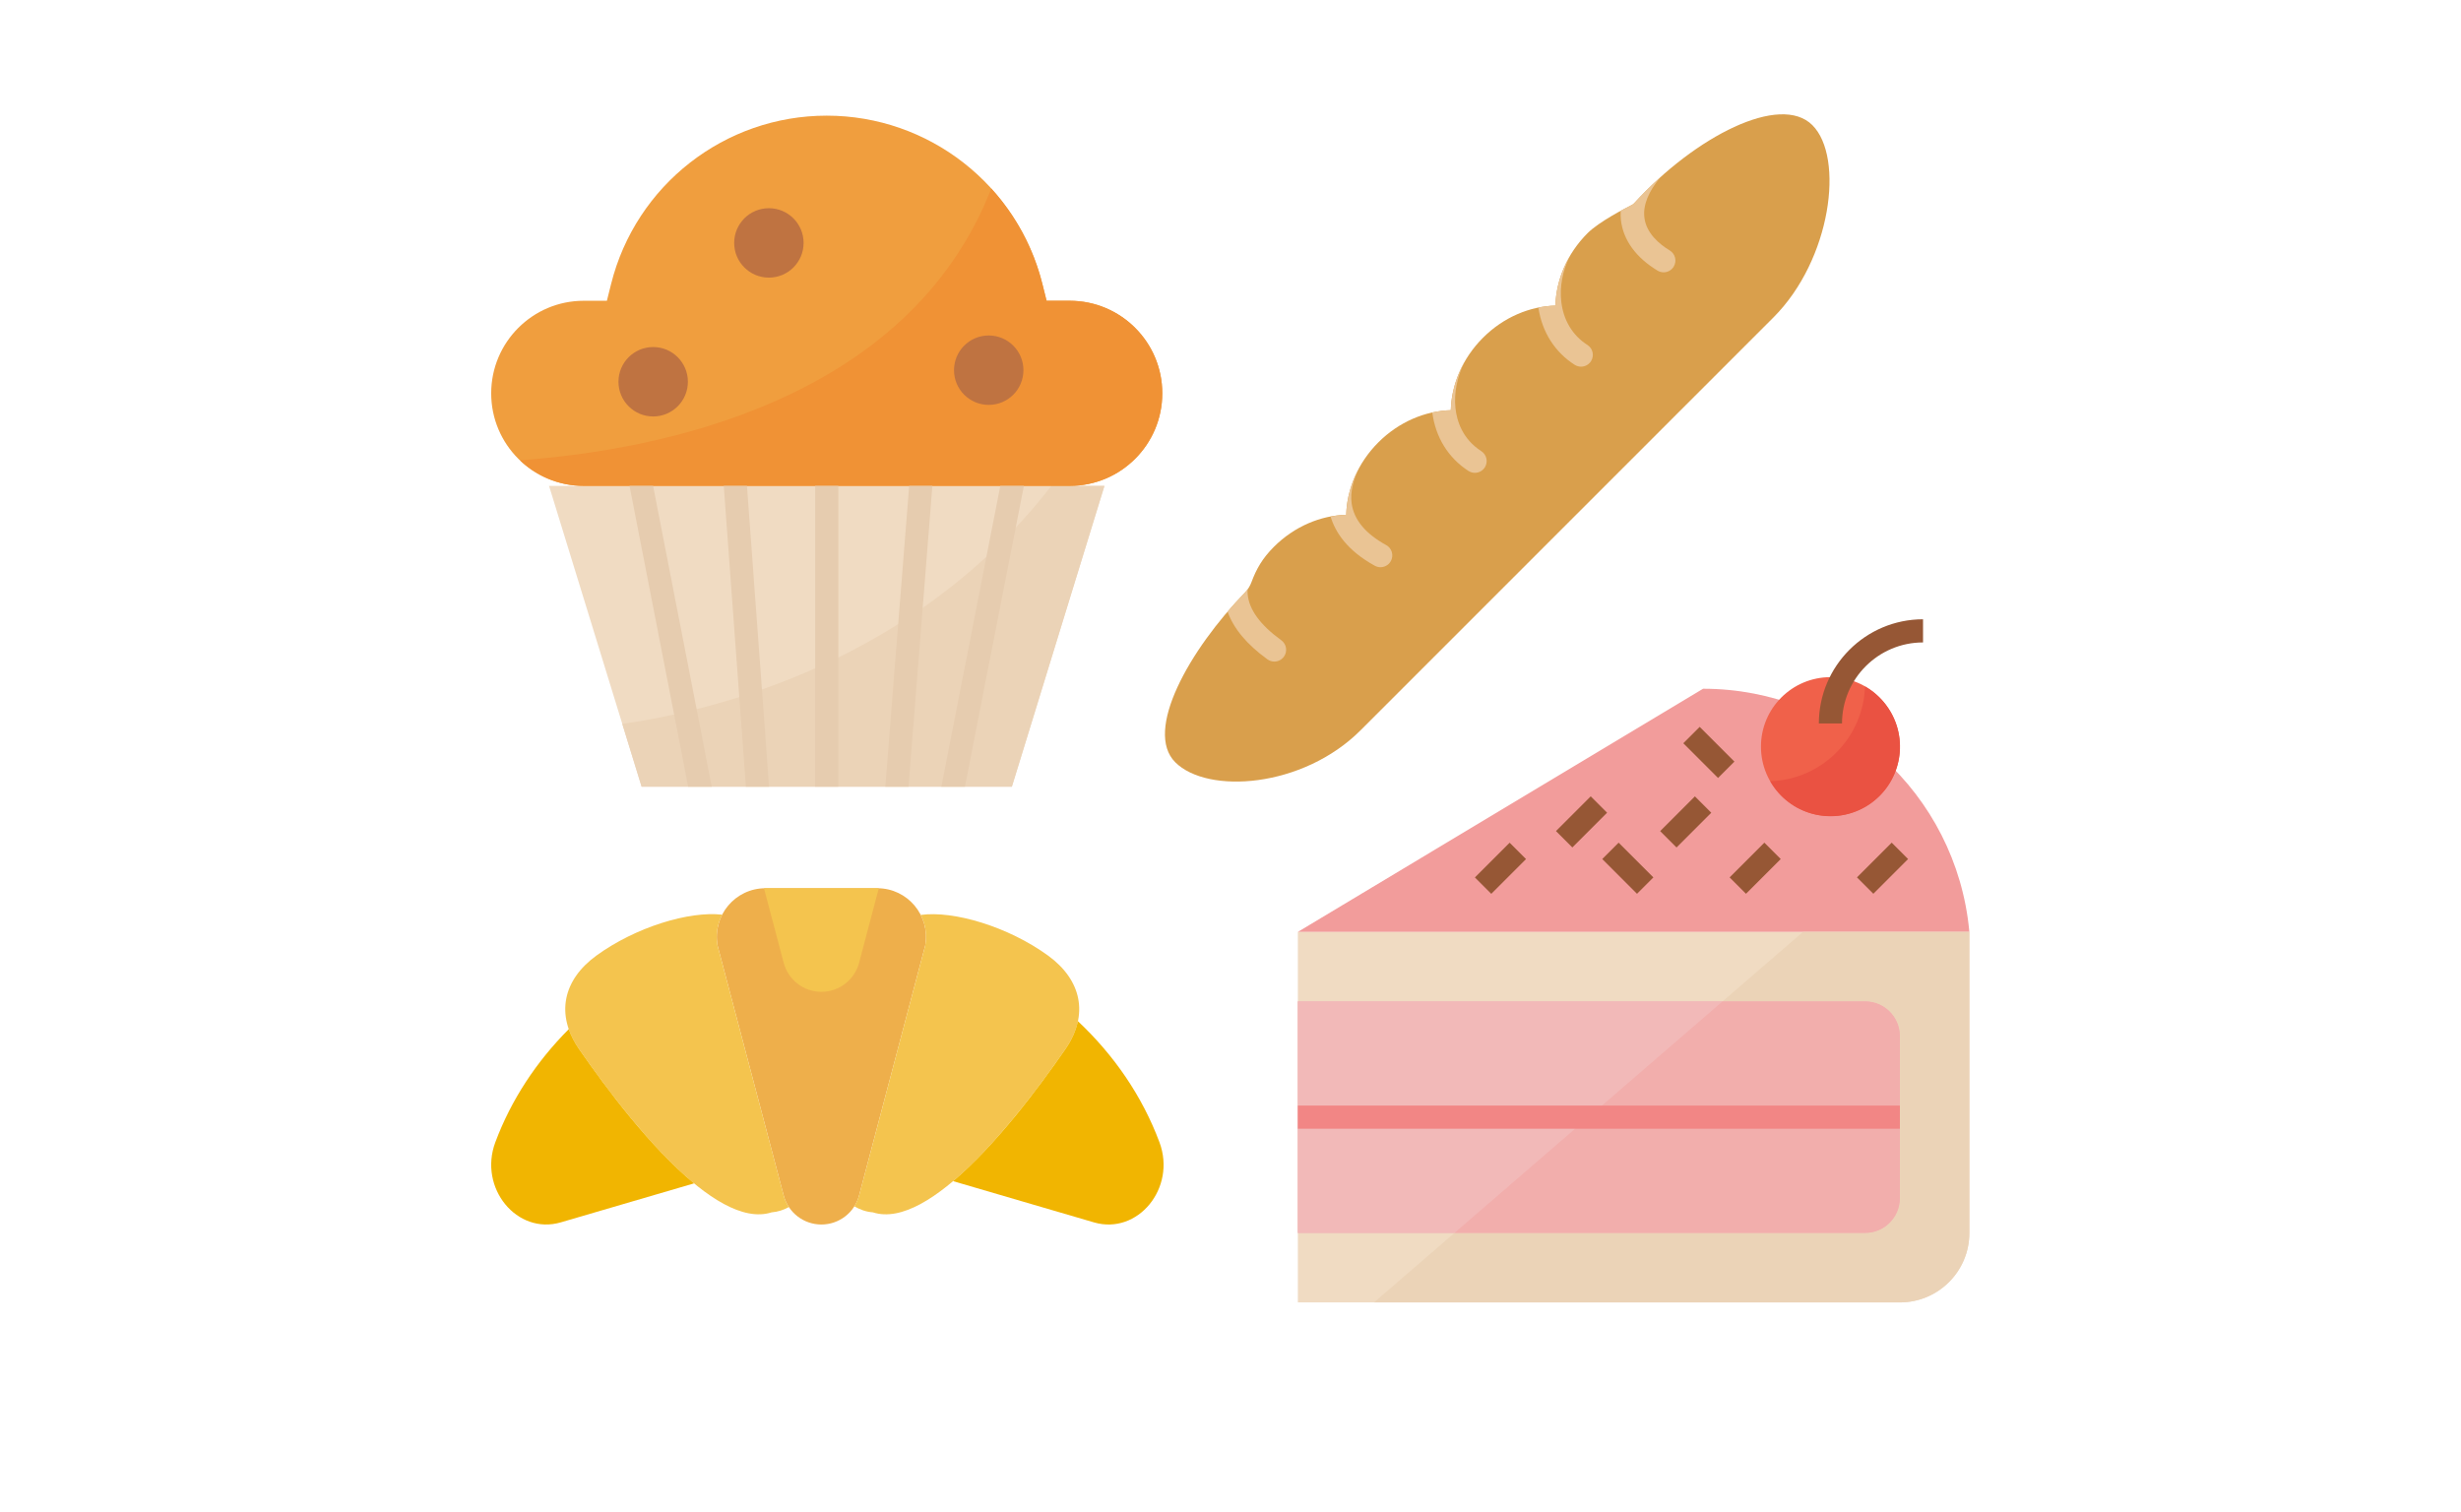 <?xml version="1.0" encoding="UTF-8"?>
<svg width="7320px" height="4498px" viewBox="0 0 7320 4498" version="1.1" xmlns="http://www.w3.org/2000/svg" xmlns:xlink="http://www.w3.org/1999/xlink">
    <!-- Generator: Sketch 51.2 (57519) - http://www.bohemiancoding.com/sketch -->
    <title>Artboard 3</title>
    <desc>Created with Sketch.</desc>
    <defs></defs>
    <g id="Artboard-3" stroke="none" stroke-width="1" fill="none" fill-rule="evenodd">
        <g id="baguette" transform="translate(3461, 340)" fill-rule="nonzero">
            <path d="M261.544,1391.158 C257.263,1402.702 250.912,1413.298 242.316,1422.14 C76.351,1593.368 -58.807,1833.825 34.667,1927.298 C130.596,2023.228 414.07,2004.035 585.895,1832.211 L1813.965,604.14 C1985.789,432.316 2025.649,128.14 1929.719,32.246 C1834.281,-63.193 1582,64.842 1399.404,264.667 C1397.614,266.596 1395.684,268.105 1393.333,269.298 C1375.86,278.035 1295.368,319.193 1261.053,353.544 C1199.509,415.088 1167.368,493.509 1165.368,568.982 C1089.895,570.982 1011.474,603.123 949.93,664.667 C888.386,726.211 856.246,804.632 854.246,880.105 C778.772,882.105 700.351,914.246 638.807,975.789 C577.263,1037.333 545.123,1115.754 543.123,1191.228 C467.649,1193.228 389.228,1225.368 327.684,1286.912 C294.105,1320.491 275.86,1352.456 261.544,1391.158 Z" id="Shape" fill="#D99F4C"></path>
            <path d="M1399.439,264.667 C1397.649,266.596 1395.719,268.105 1393.368,269.298 C1387.684,272.14 1374.982,278.667 1359.649,287.053 C1359.193,297.263 1359.333,306.912 1360.351,315.404 C1367.474,374.491 1405.088,426.14 1469.123,464.912 C1474.807,468.351 1481.053,470 1487.263,470 C1499.123,470 1510.737,463.965 1517.298,453.088 C1527.333,436.491 1522.035,414.947 1505.439,404.912 C1474.14,385.965 1435.684,353.614 1430.035,307.018 C1425.579,270.316 1442.281,229.158 1478.175,186.982 C1451.018,211.263 1424.526,237.193 1399.439,264.667 Z" id="Shape" fill="#EAC494"></path>
            <path d="M1222.807,745.158 C1228.667,748.842 1235.193,750.632 1241.614,750.632 C1253.193,750.632 1264.561,744.877 1271.263,734.386 C1281.684,718.035 1276.842,696.351 1260.491,685.93 C1216.456,657.895 1188.877,612 1182.807,556.596 C1177.895,511.86 1186.982,465.544 1207.614,423.298 C1180.982,469.474 1166.667,519.754 1165.333,568.912 C1148.526,569.368 1131.614,571.544 1114.772,574.947 C1125.579,647.123 1163.439,707.368 1222.807,745.158 Z" id="Shape" fill="#EAC494"></path>
            <path d="M906.842,1060.842 C912.737,1064.596 919.298,1066.421 925.825,1066.421 C937.333,1066.421 948.632,1060.772 955.368,1050.351 C965.86,1034.035 961.158,1012.351 944.877,1001.825 C888.877,965.789 872.246,912.246 868.105,873.719 C863.333,829.088 873.088,781.579 894.246,738.105 C868.947,783.263 855.474,832.246 854.211,880.07 C835.965,880.561 817.544,882.877 799.263,886.877 C808.702,960.316 846.596,1022 906.842,1060.842 Z" id="Shape" fill="#EAC494"></path>
            <path d="M628.316,1342.842 C633.649,1345.789 639.439,1347.158 645.123,1347.158 C657.544,1347.158 669.544,1340.561 675.93,1328.912 C685.263,1311.93 679.018,1290.561 662.035,1281.298 C600.877,1247.789 566.316,1206.281 559.404,1157.895 C554.561,1124 563.789,1085.825 584.632,1046.842 C558.456,1092.667 544.421,1142.526 543.123,1191.228 C527.684,1191.649 512.175,1193.649 496.667,1196.561 C510.456,1242.07 545.088,1297.263 628.316,1342.842 Z" id="Shape" fill="#EAC494"></path>
            <path d="M308.842,1621.193 C315.053,1625.684 322.246,1627.825 329.368,1627.825 C340.281,1627.825 350.947,1622.772 357.86,1613.298 C369.193,1597.614 365.684,1575.684 349.965,1564.316 C287.333,1519.018 253.684,1472.737 250,1426.807 C249.614,1422.035 249.649,1417.193 249.93,1412.351 C247.544,1415.719 245.228,1419.123 242.351,1422.14 C224.561,1440.491 207.228,1459.754 190.386,1479.439 C208.105,1529.439 247.649,1576.947 308.842,1621.193 Z" id="Shape" fill="#EAC494"></path>
        </g>
        <g id="cake-slice" transform="translate(3859, 1842)" fill-rule="nonzero">
            <path d="M1.345,929.898 L1998.655,929.898 L1998.655,1825.355 C1998.655,1939.492 1906.159,2032 1792.036,2032 L1.345,2032 L1.345,929.898 Z" id="Shape" fill="#F0DBC2"></path>
            <path d="M1.345,1136.543 L1688.726,1136.543 C1745.786,1136.543 1792.036,1182.795 1792.036,1239.865 L1792.036,1722.037 C1792.036,1779.103 1745.786,1825.359 1688.726,1825.359 L1.345,1825.359 L1.345,1136.543 Z" id="SVGCleanerId_0" fill="#F2B9B8"></path>
            <path d="M1.345,1136.543 L1688.726,1136.543 C1745.786,1136.543 1792.036,1182.795 1792.036,1239.865 L1792.036,1722.037 C1792.036,1779.103 1745.786,1825.359 1688.726,1825.359 L1.345,1825.359 L1.345,1136.543 Z" id="SVGCleanerId_0_1_" fill="#F2B9B8"></path>
            <path d="M1.345,929.898 L1206.619,206.645 C1616.619,206.712 1959.397,518.438 1998.345,926.628 L1998.655,929.898 L1.345,929.898 Z" id="Shape" fill="#F29C9B"></path>
            <ellipse id="Oval" fill="#F0614A" cx="1585.417" cy="378.849" rx="206.619" ry="206.645"></ellipse>
            <path d="M1688.246,199.755 C1683.286,353.362 1559.937,476.726 1406.349,481.687 C1462.964,580.775 1589.171,615.212 1688.246,558.629 C1787.317,502.007 1821.754,375.785 1765.179,276.697 C1746.857,244.634 1720.306,218.079 1688.246,199.755 Z" id="Shape" fill="#EA5242"></path>
            <g id="Group" transform="translate(527.778, 0)" fill="#965735">
                <path d="M1092.075,309.967 L1023.202,309.967 C1023.413,138.867 1162.052,0.206 1333.131,0 L1333.131,68.882 C1200.071,69.021 1092.214,176.887 1092.075,309.967 Z" id="Shape"></path>
                <rect id="Rectangle-path" transform="translate(696.057, 396.075) rotate(135) translate(-696.057, -396.075) " x="661.621" y="323.011" width="68.872" height="146.128"></rect>
                <rect id="Rectangle-path" transform="translate(317.343, 602.689) rotate(135) translate(-317.343, -602.689) " x="244.288" y="568.248" width="146.11" height="68.881"></rect>
                <rect id="Rectangle-path" transform="translate(455.013, 740.51) rotate(135) translate(-455.013, -740.51) " x="420.576" y="667.446" width="68.872" height="146.128"></rect>
                <rect id="Rectangle-path" transform="translate(627.198, 602.795) rotate(135) translate(-627.198, -602.795) " x="554.143" y="568.354" width="146.11" height="68.881"></rect>
                <rect id="Rectangle-path" transform="translate(1212.6, 740.45) rotate(135) translate(-1212.6, -740.45) " x="1139.545" y="706.009" width="146.11" height="68.881"></rect>
                <rect id="Rectangle-path" transform="translate(833.817, 740.481) rotate(135) translate(-833.817, -740.481) " x="760.762" y="706.04" width="146.11" height="68.881"></rect>
                <rect id="Rectangle-path" transform="translate(76.206, 740.632) rotate(135) translate(-76.206, -740.632) " x="3.151" y="706.192" width="146.11" height="68.881"></rect>
            </g>
            <path d="M1264.607,1136.543 L1688.726,1136.543 C1745.786,1136.543 1792.036,1182.795 1792.036,1239.865 L1792.036,1722.037 C1792.036,1779.103 1745.786,1825.359 1688.726,1825.359 L467.131,1825.359 L227.901,2032 L1792.036,2032 C1906.159,2032 1998.655,1939.492 1998.655,1825.355 L1998.655,929.898 L1503.873,929.898 L1264.607,1136.543 Z" id="Shape" fill="#EBD3B7"></path>
            <path d="M1688.726,1825.355 C1745.786,1825.355 1792.036,1779.103 1792.036,1722.033 L1792.036,1239.865 C1792.036,1182.799 1745.786,1136.543 1688.726,1136.543 L1264.607,1136.543 L467.131,1825.355 L1688.726,1825.355 Z" id="Shape" fill="#F2AEAC"></path>
            <rect id="Rectangle-path" fill="#F28685" x="1.345" y="1446.51" width="1790.69" height="68.882"></rect>
        </g>
        <g id="muffin" transform="translate(1461, 344)" fill-rule="nonzero">
            <polygon id="Shape" fill="#F0DBC2" points="1824.023 1101.242 1548.698 1996 447.404 1996 172.078 1101.242"></polygon>
            <path d="M389.93,1809.202 L447.404,1996 L1548.702,1996 L1824.027,1101.242 L1666.027,1101.242 C1260.745,1625.329 664.838,1769.731 389.93,1809.202 Z" id="Shape" fill="#EBD3B7"></path>
            <path d="M1651.945,550.619 L1639.485,500.789 C1565.906,206.485 1301.458,0 998.051,0 C694.643,0 430.195,206.485 356.612,500.789 L344.152,550.619 L275.326,550.619 C123.279,550.619 0,673.888 0,825.931 C0,977.97 123.275,1101.242 275.326,1101.242 L1720.78,1101.242 C1872.827,1101.242 1996.105,977.974 1996.105,825.931 C1996.105,673.892 1872.83,550.619 1720.78,550.619 L1651.945,550.619 Z" id="Shape" fill="#F09E3E"></path>
            <path d="M1720.776,550.619 L1651.945,550.619 L1639.485,500.789 C1613.053,395.001 1560.811,297.439 1487.439,216.808 C1239.649,850.296 500.951,994.971 85.524,1025.047 C136.596,1073.984 204.6,1101.274 275.326,1101.238 L1720.78,1101.238 C1872.827,1101.238 1996.105,977.97 1996.105,825.927 C1996.105,673.884 1872.827,550.619 1720.776,550.619 Z" id="Shape" fill="#F09235"></path>
            <g id="Group" transform="translate(378.168, 272.891)" fill="#BF7341">
                <ellipse id="Oval" cx="103.649" cy="518.625" rx="103.248" ry="103.242"></ellipse>
                <ellipse id="Oval" cx="447.805" cy="105.659" rx="103.248" ry="103.242"></ellipse>
                <ellipse id="Oval" cx="1101.7" cy="484.213" rx="103.248" ry="103.242"></ellipse>
            </g>
            <g id="Group" transform="translate(409.357, 1099.359)" fill="#E6CCAF">
                <rect id="Rectangle-path" x="554.277" y="1.883" width="68.83" height="894.758"></rect>
                <polygon id="Shape" points="282.394 1.883 348.199 896.641 417.201 896.641 351.4 1.883"></polygon>
                <polygon id="Shape" points="2.117 1.883 176.569 896.641 246.671 896.641 72.218 1.883"></polygon>
                <polygon id="Shape" points="833.871 1.883 762.838 896.641 831.91 896.641 902.908 1.883"></polygon>
                <polygon id="Shape" points="1104.963 1.883 929.614 896.641 999.719 896.641 1175.099 1.883"></polygon>
            </g>
        </g>
        <g id="croissant" transform="translate(1461, 2642)" fill-rule="nonzero">
            <path d="M982.143,1000.276 C929.5,1000.276 883.464,964.838 870,913.931 L673.25,170.297 C657.393,81.522 725.643,0 815.786,0 L1148.464,0 C1238.607,0 1306.857,81.522 1291,170.297 L1094.286,913.931 C1080.821,964.838 1034.786,1000.276 982.143,1000.276 Z" id="Shape" fill="#EEAF4B"></path>
            <path d="M1656.321,200.341 C1537.893,114.282 1375.464,65.875 1277.5,79.486 C1291.179,106.386 1296.821,137.824 1291.036,170.297 L1094.286,913.931 C1091.214,925.577 1086.25,936.258 1080.071,946.047 C1096.286,955.835 1114.929,962.551 1135.321,964.123 C1305.464,1018.995 1571.964,675.293 1708.429,477.667 C1778.393,376.282 1755.964,272.718 1656.321,200.341 Z" id="Shape" fill="#F4C44E"></path>
            <path d="M870,913.931 L673.25,170.297 C667.393,137.502 673.143,105.779 687.107,78.7 C588.714,67.304 429.5,115.675 313,200.305 C213.357,272.682 190.929,376.282 260.893,477.667 C397.321,675.329 663.857,1018.995 834,964.123 C852.821,962.658 870.143,956.835 885.5,948.297 C878.643,937.973 873.321,926.434 870,913.931 Z" id="Shape" fill="#F4C44E"></path>
            <g id="Group" transform="translate(0, 392.966)" fill="#F1B501">
                <path d="M260.929,84.702 C247.464,65.197 237.5,45.62 230.75,26.186 C134.714,122.534 59.286,236.53 12.214,362.85 C-38.464,498.78 76.821,639.069 207.107,600.916 L603.5,484.919 C475.143,379.247 343.964,204.985 260.929,84.702 Z" id="Shape"></path>
                <path d="M1987.786,362.886 C1936.786,226.062 1852.786,103.493 1745.036,2.429 C1739.357,29.58 1727.393,57.23 1708.429,84.738 C1627.143,202.52 1499.643,372.103 1373.893,478.346 L1792.929,600.987 C1923.179,639.069 2038.464,498.816 1987.786,362.886 Z" id="Shape"></path>
            </g>
            <path d="M815.786,0 C814.286,0 812.929,0.429 811.464,0.5 L870,221.811 C883.464,272.718 929.5,308.156 982.143,308.156 C1034.786,308.156 1080.821,272.718 1094.286,221.811 L1152.821,0.5 C1151.321,0.429 1150,0 1148.5,0 L815.786,0 Z" id="Shape" fill="#F4C44E"></path>
        </g>
    </g>
</svg>